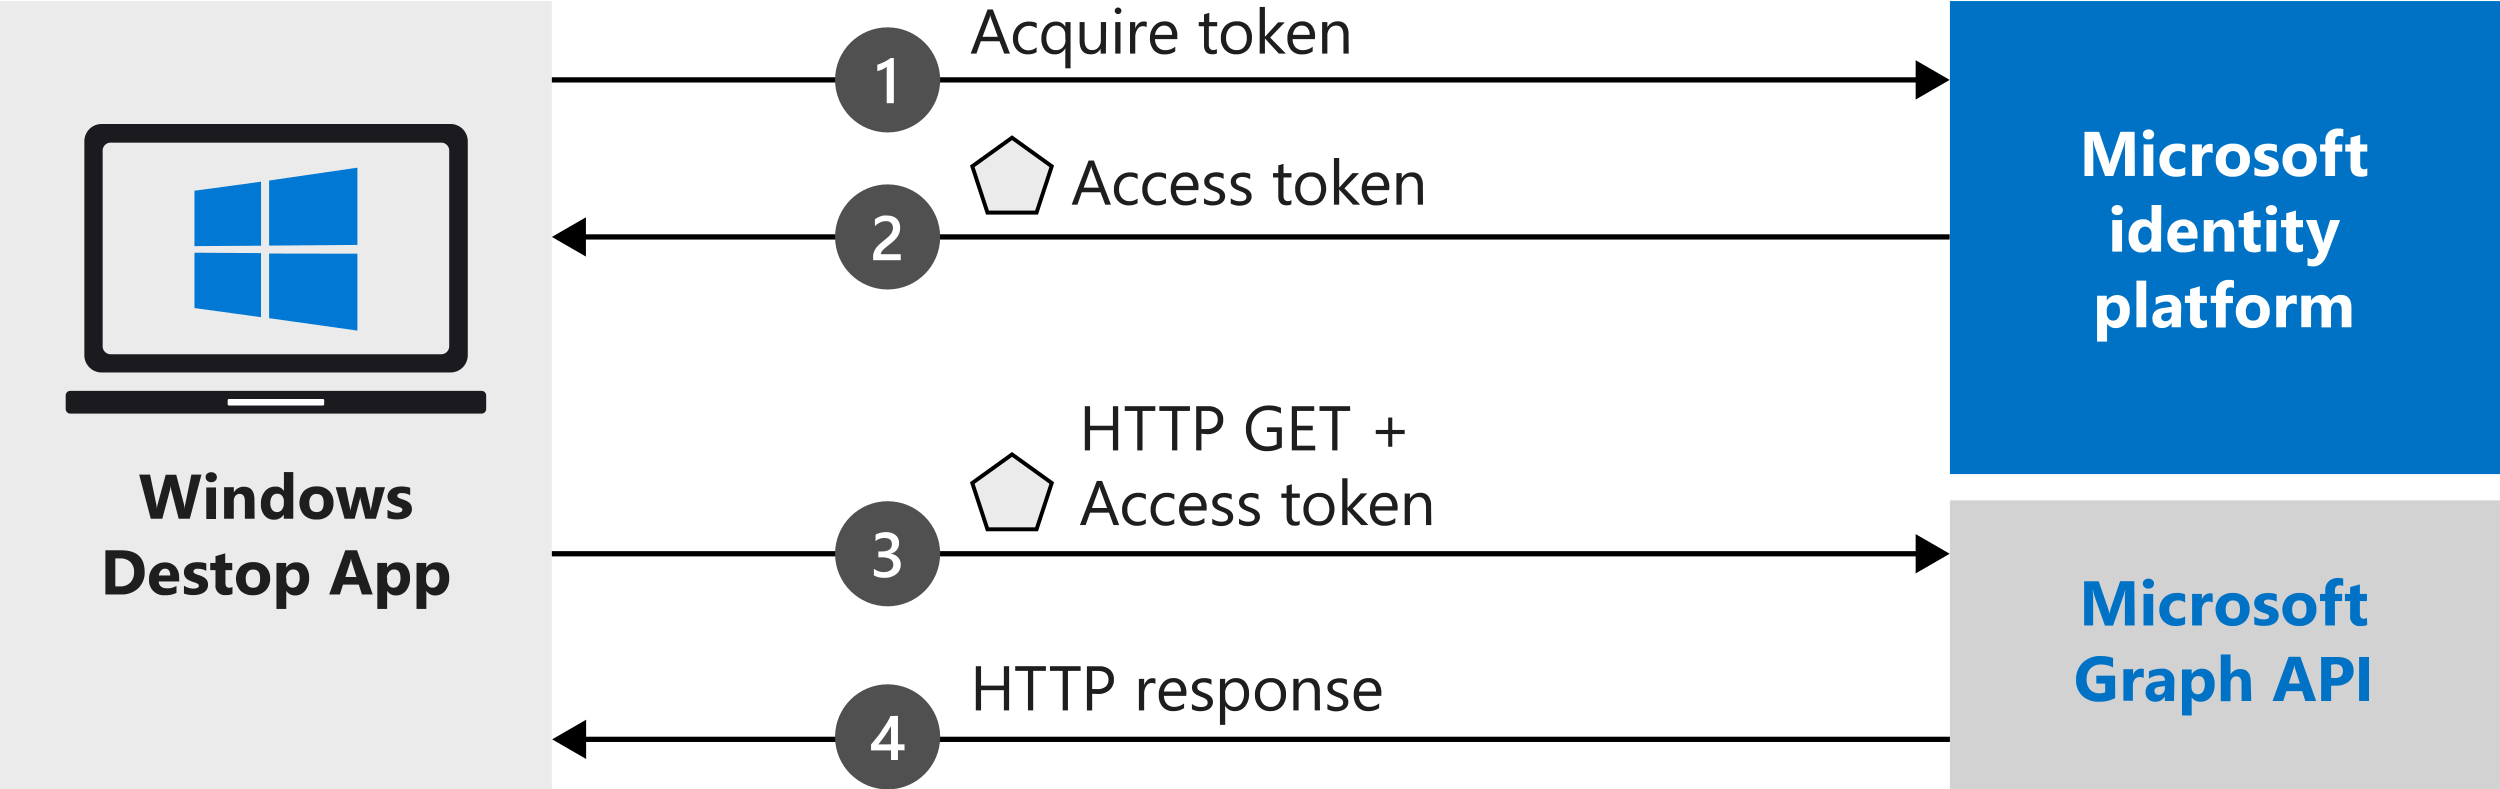 <svg xmlns="http://www.w3.org/2000/svg" xmlns:xlink="http://www.w3.org/1999/xlink" viewBox="0 0 475.66 150.2">
  <defs>
    <symbol id="New_Symbol_44" data-name="New Symbol 44" viewBox="0 0 21 20">
      <circle cx="10.5" cy="10" r="10" fill="#505050"/>
      <path d="M12.47,6v5.42h1.25v1.13H12.47v1.85H11.15V12.58H7.35V11.44q.51-.58,1.05-1.26c.37-.45.71-.91,1-1.38s.64-.94.93-1.41.52-.93.72-1.36Zm-1.32,5.42V7.92a21,21,0,0,1-1.26,2c-.42.57-.81,1.08-1.17,1.52Z" fill="#fff"/>
    </symbol>
    <symbol id="New_Symbol_43" data-name="New Symbol 43" viewBox="0 0 21 20">
      <circle cx="10.5" cy="10" r="10" fill="#505050"/>
      <path d="M7.89,14.12V12.84a2.92,2.92,0,0,0,1.85.65,2.18,2.18,0,0,0,1.34-.38,1.23,1.23,0,0,0,.5-1c0-.95-.73-1.43-2.18-1.43H8.74V9.56h.63c1.29,0,1.94-.45,1.94-1.35S10.8,7,9.79,7a2.46,2.46,0,0,0-1.58.6V6.37a4.05,4.05,0,0,1,2-.48A2.68,2.68,0,0,1,12,6.45a1.77,1.77,0,0,1,.67,1.44A2,2,0,0,1,11,10v0a2.18,2.18,0,0,1,1.43.63A1.91,1.91,0,0,1,13,12.05a2.22,2.22,0,0,1-.85,1.82,3.39,3.39,0,0,1-2.24.7A3.83,3.83,0,0,1,7.89,14.12Z" fill="#fff"/>
    </symbol>
    <symbol id="New_Symbol_42" data-name="New Symbol 42" viewBox="0 0 21 20">
      <circle cx="10.5" cy="10" r="10" fill="#505050"/>
      <path d="M13,14.43H7.74v-.65A2.56,2.56,0,0,1,7.85,13a3.93,3.93,0,0,1,.3-.66,4.67,4.67,0,0,1,.44-.58c.17-.18.35-.35.54-.52l.59-.5c.2-.15.39-.31.58-.47s.35-.3.5-.45a5,5,0,0,0,.38-.45,2.55,2.55,0,0,0,.24-.5,1.7,1.7,0,0,0,.09-.57,1.5,1.5,0,0,0-.1-.58,1.22,1.22,0,0,0-.29-.41,1.14,1.14,0,0,0-.44-.26A1.87,1.87,0,0,0,10.13,7a2.58,2.58,0,0,0-1.05.24,3.67,3.67,0,0,0-1,.72V6.65a3.24,3.24,0,0,1,.52-.33,3,3,0,0,1,.55-.24,2.68,2.68,0,0,1,.59-.15,4.59,4.59,0,0,1,.66,0,3.66,3.66,0,0,1,1,.14,2.25,2.25,0,0,1,.79.44,2,2,0,0,1,.51.73,2.57,2.57,0,0,1,.18,1,2.92,2.92,0,0,1-.13.92,2.65,2.65,0,0,1-.36.76,3.83,3.83,0,0,1-.56.67c-.21.21-.46.43-.73.65l-.67.53c-.23.18-.43.35-.61.51a3.22,3.22,0,0,0-.44.5.89.89,0,0,0-.16.5v0H13Z" fill="#fff"/>
    </symbol>
    <symbol id="New_Symbol_41" data-name="New Symbol 41" viewBox="0 0 21 20">
      <circle cx="10.5" cy="10" r="10" fill="#505050"/>
      <path d="M11.69,5.84v8.59H10.33V7.5A4.13,4.13,0,0,1,9.54,8a8.43,8.43,0,0,1-1,.33V7.12l.65-.24.63-.27.62-.34c.21-.13.42-.27.64-.43Z" fill="#fff"/>
    </symbol>
  </defs>
  <title>windesktop-intro</title>
  <g id="Shapes">
    <rect width="475.66" height="150.2" fill="#fff"/>
    <rect y="0.2" width="105" height="150" fill="#ebebeb"/>
    <rect x="371" y="0.2" width="104.66" height="90" fill="#0072c6"/>
    <rect x="371" y="95.2" width="104.66" height="55" fill="#d2d2d2"/>
    <g>
      <line x1="105" y1="15.2" x2="365.57" y2="15.2" fill="none" stroke="#000" stroke-miterlimit="10"/>
      <polygon points="364.48 18.94 370.95 15.2 364.48 11.46 364.48 18.94"/>
    </g>
    <g>
      <line x1="110.38" y1="45.08" x2="370.95" y2="45.08" fill="none" stroke="#000" stroke-miterlimit="10"/>
      <polygon points="111.48 48.82 105 45.08 111.48 41.34 111.48 48.82"/>
    </g>
    <g>
      <line x1="105" y1="105.36" x2="365.57" y2="105.36" fill="none" stroke="#000" stroke-miterlimit="10"/>
      <polygon points="364.48 109.1 370.95 105.36 364.48 101.62 364.48 109.1"/>
    </g>
    <g>
      <line x1="110.43" y1="140.67" x2="371" y2="140.67" fill="none" stroke="#000" stroke-miterlimit="10"/>
      <polygon points="111.52 144.41 105.05 140.67 111.52 136.93 111.52 144.41"/>
    </g>
    <use width="21" height="20" transform="translate(158.38 130.2)" xlink:href="#New_Symbol_44"/>
    <use width="21" height="20" transform="translate(158.38 95.36)" xlink:href="#New_Symbol_43"/>
    <use width="21" height="20" transform="translate(158.38 35.08)" xlink:href="#New_Symbol_42"/>
    <use width="21" height="20" transform="translate(158.38 5.2)" xlink:href="#New_Symbol_41"/>
    <g>
      <g>
        <path d="M19.53,28.67a1.52,1.52,0,0,1,1.53-1.53H83.94a1.52,1.52,0,0,1,1.53,1.53v37.2a1.52,1.52,0,0,1-1.53,1.53H21.06a1.52,1.52,0,0,1-1.53-1.53Zm-3.48-1.78V67.58a3.29,3.29,0,0,0,3.29,3.29H85.66A3.29,3.29,0,0,0,89,67.58V26.89a3.29,3.29,0,0,0-3.29-3.3H19.34A3.29,3.29,0,0,0,16.05,26.89Z" fill="#1a1a1f" fill-rule="evenodd"/>
        <path d="M13.37,74.37H91.63a.87.87,0,0,1,.87.88v2.57a.87.87,0,0,1-.87.87H13.37a.87.87,0,0,1-.87-.87V75.25A.87.87,0,0,1,13.37,74.37Z" fill="#1a1a1f" fill-rule="evenodd"/>
        <path d="M43.57,75.91H61.43a.25.25,0,0,1,.25.25v.74a.26.26,0,0,1-.25.26H43.57a.26.26,0,0,1-.25-.26v-.74A.25.25,0,0,1,43.57,75.91Z" fill="#fff" fill-rule="evenodd"/>
      </g>
      <path d="M37,36.29l12.67-1.72V46.75L37,46.83ZM49.66,48.16V60.35L37,58.61V48.08ZM51.2,34.35,68,31.9V46.6l-16.8.13ZM68,48.27V62.9L51.2,60.54l0-12.3Z" fill="#0078d4"/>
    </g>
    <polygon points="192.55 26.2 184.99 31.64 187.88 40.45 197.22 40.45 200.11 31.64 192.55 26.2" fill="#ebebeb" stroke="#000" stroke-miterlimit="10" stroke-width="0.75"/>
  </g>
  <g id="Text">
    <g>
      <path d="M38.33,90.3l-2.22,8.4H34l-1.39-5.39a4.33,4.33,0,0,1-.14-.94h0a7.15,7.15,0,0,1-.15.94L30.88,98.7H28.69l-2.21-8.4h2.07l1.18,5.6a6.08,6.08,0,0,1,.11,1h0a4.89,4.89,0,0,1,.17-1l1.52-5.57h2L35,95.94a7.58,7.58,0,0,1,.13.9h0a5,5,0,0,1,.12-.93l1.16-5.61Z" fill="#1e1e1e"/>
      <path d="M40.19,91.75a1.07,1.07,0,0,1-.77-.28.88.88,0,0,1-.3-.68.87.87,0,0,1,.3-.68,1.16,1.16,0,0,1,.77-.26,1.14,1.14,0,0,1,.77.26.87.87,0,0,1,.3.68.89.89,0,0,1-.3.69A1.1,1.1,0,0,1,40.19,91.75Zm.91,7H39.25v-6H41.1Z" fill="#1e1e1e"/>
      <path d="M48.44,98.7H46.59V95.37c0-.93-.33-1.4-1-1.4a1,1,0,0,0-.8.37,1.46,1.46,0,0,0-.31.94V98.7H42.64v-6h1.85v1h0a2.11,2.11,0,0,1,1.92-1.09c1.33,0,2,.82,2,2.47Z" fill="#1e1e1e"/>
      <path d="M55.8,98.7H54v-.82h0a2.09,2.09,0,0,1-1.86,1,2.28,2.28,0,0,1-1.81-.8,3.23,3.23,0,0,1-.69-2.21,3.6,3.6,0,0,1,.76-2.39,2.44,2.44,0,0,1,2-.89,1.69,1.69,0,0,1,1.62.83h0V89.82H55.8ZM54,95.78v-.45a1.45,1.45,0,0,0-.34-1,1.12,1.12,0,0,0-.89-.39,1.1,1.1,0,0,0-1,.49,2.23,2.23,0,0,0-.34,1.32A2,2,0,0,0,51.79,97a1.09,1.09,0,0,0,.92.43,1.11,1.11,0,0,0,.92-.45A1.87,1.87,0,0,0,54,95.78Z" fill="#1e1e1e"/>
      <path d="M60.21,98.85A3.23,3.23,0,0,1,57.85,98a3.47,3.47,0,0,1,0-4.61,3.38,3.38,0,0,1,2.41-.84,3.16,3.16,0,0,1,2.34.84,3,3,0,0,1,.85,2.22A3.18,3.18,0,0,1,62.61,98,3.27,3.27,0,0,1,60.21,98.85Zm0-4.88a1.26,1.26,0,0,0-1,.45,2,2,0,0,0-.36,1.28c0,1.15.47,1.73,1.4,1.73s1.33-.59,1.33-1.77S61.15,94,60.25,94Z" fill="#1e1e1e"/>
      <path d="M73.25,92.7l-1.73,6h-2l-.88-3.51a3.12,3.12,0,0,1-.1-.77h0a3.93,3.93,0,0,1-.12.74l-.94,3.54H65.56l-1.69-6h1.89l.82,3.92a4.8,4.8,0,0,1,.09.66h0a3.92,3.92,0,0,1,.1-.69l1-3.89h1.77l.92,3.92a4.53,4.53,0,0,1,.08.68h0a5.06,5.06,0,0,1,.09-.68l.78-3.92Z" fill="#1e1e1e"/>
      <path d="M73.73,98.54V97a3.82,3.82,0,0,0,.91.41,3.08,3.08,0,0,0,.86.14,1.84,1.84,0,0,0,.78-.14.42.42,0,0,0,.28-.41.37.37,0,0,0-.13-.29.88.88,0,0,0-.33-.2,2.52,2.52,0,0,0-.44-.16c-.16,0-.32-.1-.46-.16a4.68,4.68,0,0,1-.63-.29,1.54,1.54,0,0,1-.46-.36,1.44,1.44,0,0,1-.28-.48,1.74,1.74,0,0,1-.1-.63A1.61,1.61,0,0,1,74,93.6a1.88,1.88,0,0,1,.59-.6,2.9,2.9,0,0,1,.84-.34,4.46,4.46,0,0,1,1-.1,5.73,5.73,0,0,1,.81.06,5.45,5.45,0,0,1,.8.18v1.43a2.76,2.76,0,0,0-.75-.31,3.11,3.11,0,0,0-.79-.1,1.87,1.87,0,0,0-.34,0,1,1,0,0,0-.28.09.54.54,0,0,0-.2.16.4.4,0,0,0,0,.5.79.79,0,0,0,.27.2l.38.16.41.13a6.16,6.16,0,0,1,.67.28,2.21,2.21,0,0,1,.51.36,1.29,1.29,0,0,1,.33.48,1.66,1.66,0,0,1,.12.66,1.76,1.76,0,0,1-.23.91,1.81,1.81,0,0,1-.62.61,2.75,2.75,0,0,1-.88.35,5.17,5.17,0,0,1-1,.11A5.23,5.23,0,0,1,73.73,98.54Z" fill="#1e1e1e"/>
      <path d="M20.05,113.1v-8.4h3q4.47,0,4.47,4.1a4.12,4.12,0,0,1-1.22,3.13A4.5,4.5,0,0,1,23,113.1Zm1.89-6.86v5.33h.94a2.55,2.55,0,0,0,1.93-.74,2.78,2.78,0,0,0,.7-2,2.55,2.55,0,0,0-.69-1.89,2.67,2.67,0,0,0-1.95-.69Z" fill="#1e1e1e"/>
      <path d="M34.11,110.63H30.19c.06.87.61,1.31,1.65,1.31a3.24,3.24,0,0,0,1.74-.47v1.33a4.56,4.56,0,0,1-2.16.45,2.79,2.79,0,0,1-3.06-3,3.2,3.2,0,0,1,.87-2.37,2.87,2.87,0,0,1,2.13-.87,2.63,2.63,0,0,1,2,.78,3,3,0,0,1,.72,2.11Zm-1.72-1.14c0-.86-.35-1.29-1-1.29a1,1,0,0,0-.77.37,1.72,1.72,0,0,0-.4.92Z" fill="#1e1e1e"/>
      <path d="M35,112.94v-1.5a3.82,3.82,0,0,0,.91.41,3.08,3.08,0,0,0,.86.14,1.84,1.84,0,0,0,.78-.14.42.42,0,0,0,.28-.41.37.37,0,0,0-.13-.29.88.88,0,0,0-.33-.2,2.52,2.52,0,0,0-.44-.16c-.16-.05-.32-.1-.46-.16a4.68,4.68,0,0,1-.63-.29,1.54,1.54,0,0,1-.46-.36,1.44,1.44,0,0,1-.28-.48,1.7,1.7,0,0,1-.1-.63,1.61,1.61,0,0,1,.22-.87,1.88,1.88,0,0,1,.59-.6,3,3,0,0,1,.83-.34,4.62,4.62,0,0,1,1-.1,5.73,5.73,0,0,1,.81.06,5.45,5.45,0,0,1,.8.18v1.43a2.76,2.76,0,0,0-.75-.31,3.11,3.11,0,0,0-.79-.1,1.87,1.87,0,0,0-.34,0,1,1,0,0,0-.28.09.54.54,0,0,0-.2.16.4.4,0,0,0,0,.5.79.79,0,0,0,.27.2l.38.16.41.13a6.16,6.16,0,0,1,.67.28,2.55,2.55,0,0,1,.51.36,1.29,1.29,0,0,1,.33.48,1.66,1.66,0,0,1,.12.66,1.76,1.76,0,0,1-.23.91,1.81,1.81,0,0,1-.62.61,2.75,2.75,0,0,1-.88.35,5.17,5.17,0,0,1-1,.11A5.23,5.23,0,0,1,35,112.94Z" fill="#1e1e1e"/>
      <path d="M44.23,113a2.62,2.62,0,0,1-1.23.22,1.76,1.76,0,0,1-2-2v-2.75h-1V107.1h1v-1.29l1.85-.53v1.82h1.34v1.37H42.89v2.42c0,.63.24.94.74.94a1.24,1.24,0,0,0,.6-.17Z" fill="#1e1e1e"/>
      <path d="M48.13,113.25a3.23,3.23,0,0,1-2.36-.84,3.47,3.47,0,0,1,0-4.61,3.38,3.38,0,0,1,2.41-.84,3.16,3.16,0,0,1,2.34.84A3,3,0,0,1,51.4,110a3.18,3.18,0,0,1-.87,2.36A3.27,3.27,0,0,1,48.13,113.25Zm0-4.88a1.2,1.2,0,0,0-1,.46,1.92,1.92,0,0,0-.37,1.27c0,1.15.47,1.73,1.4,1.73s1.33-.59,1.33-1.77S49.07,108.37,48.17,108.37Z" fill="#1e1e1e"/>
      <path d="M54.47,112.41h0v3.45H52.6V107.1h1.85v.9h0a2.19,2.19,0,0,1,1.93-1,2.14,2.14,0,0,1,1.8.8,3.4,3.4,0,0,1,.64,2.17,3.66,3.66,0,0,1-.75,2.41,2.4,2.4,0,0,1-2,.91A1.87,1.87,0,0,1,54.47,112.41Zm0-2.47v.48a1.53,1.53,0,0,0,.33,1,1.05,1.05,0,0,0,.86.39,1.12,1.12,0,0,0,1-.49,2.36,2.36,0,0,0,.35-1.38q0-1.59-1.23-1.59a1.18,1.18,0,0,0-.93.43A1.73,1.73,0,0,0,54.42,109.94Z" fill="#1e1e1e"/>
      <path d="M70.92,113.1H68.86l-.6-1.87h-3l-.59,1.87H62.63l3.06-8.4h2.24Zm-3.1-3.32-.9-2.82a4.51,4.51,0,0,1-.14-.76h0a3,3,0,0,1-.14.73l-.92,2.85Z" fill="#1e1e1e"/>
      <path d="M73.66,112.41h0v3.45H71.79V107.1h1.85v.9h0a2.19,2.19,0,0,1,1.93-1,2.14,2.14,0,0,1,1.8.8,3.4,3.4,0,0,1,.64,2.17,3.66,3.66,0,0,1-.75,2.41,2.4,2.4,0,0,1-2,.91A1.87,1.87,0,0,1,73.66,112.41Zm0-2.47v.48a1.53,1.53,0,0,0,.33,1,1.05,1.05,0,0,0,.86.39,1.12,1.12,0,0,0,1-.49,2.36,2.36,0,0,0,.35-1.38q0-1.59-1.23-1.59a1.18,1.18,0,0,0-.93.43A1.73,1.73,0,0,0,73.61,109.94Z" fill="#1e1e1e"/>
      <path d="M81.12,112.41h0v3.45H79.25V107.1H81.1v.9h0a2.19,2.19,0,0,1,1.93-1,2.14,2.14,0,0,1,1.8.8,3.34,3.34,0,0,1,.64,2.17,3.71,3.71,0,0,1-.74,2.41,2.41,2.41,0,0,1-2,.91A1.88,1.88,0,0,1,81.12,112.41Zm-.05-2.47v.48a1.53,1.53,0,0,0,.33,1,1.08,1.08,0,0,0,.86.39,1.12,1.12,0,0,0,1-.49,2.29,2.29,0,0,0,.35-1.38q0-1.59-1.23-1.59a1.18,1.18,0,0,0-.93.43A1.73,1.73,0,0,0,81.07,109.94Z" fill="#1e1e1e"/>
    </g>
    <g>
      <path d="M192.16,10.2h-1.09l-.89-2.35h-3.57l-.83,2.35h-1.1l3.22-8.4h1ZM189.85,7l-1.31-3.58a2.59,2.59,0,0,1-.13-.56h0a3.36,3.36,0,0,1-.13.56L186.94,7Z" fill="#1e1e1e"/>
      <path d="M197.23,9.93a3.23,3.23,0,0,1-1.65.41,2.75,2.75,0,0,1-2.07-.83,3.06,3.06,0,0,1-.78-2.17A3.3,3.3,0,0,1,193.58,5a3,3,0,0,1,2.26-.9,3.27,3.27,0,0,1,1.4.29v1a2.47,2.47,0,0,0-1.43-.47,1.92,1.92,0,0,0-1.51.66,2.5,2.5,0,0,0-.59,1.73,2.36,2.36,0,0,0,.55,1.66,1.91,1.91,0,0,0,1.49.61A2.43,2.43,0,0,0,197.23,9Z" fill="#1e1e1e"/>
      <path d="M203.69,13h-1V9.17h0a2.15,2.15,0,0,1-2.05,1.17,2.29,2.29,0,0,1-1.82-.8,3.33,3.33,0,0,1-.68-2.2A3.62,3.62,0,0,1,198.91,5a2.51,2.51,0,0,1,2-.89,1.89,1.89,0,0,1,1.78,1h0V4.2h1Zm-1-5.46V6.63a1.74,1.74,0,0,0-.48-1.25,1.76,1.76,0,0,0-2.6.13,2.85,2.85,0,0,0-.51,1.81,2.49,2.49,0,0,0,.49,1.62,1.53,1.53,0,0,0,1.25.59A1.7,1.7,0,0,0,202.23,9,2.17,2.17,0,0,0,202.73,7.5Z" fill="#1e1e1e"/>
      <path d="M210.41,10.2h-1V9.25h0a2,2,0,0,1-1.86,1.09c-1.43,0-2.14-.85-2.14-2.55V4.2h.95V7.63c0,1.27.49,1.9,1.46,1.9A1.47,1.47,0,0,0,209,9a2,2,0,0,0,.45-1.35V4.2h1Z" fill="#1e1e1e"/>
      <path d="M212.72,2.68a.58.58,0,0,1-.43-.18.56.56,0,0,1-.19-.44.58.58,0,0,1,.19-.45.58.58,0,0,1,.43-.18.61.61,0,0,1,.45.18.58.58,0,0,1,.19.45.58.58,0,0,1-.19.44A.61.61,0,0,1,212.72,2.68Zm.47,7.52h-1v-6h1Z" fill="#1e1e1e"/>
      <path d="M218.15,5.17a1.18,1.18,0,0,0-.73-.19,1.23,1.23,0,0,0-1,.58A2.72,2.72,0,0,0,216,7.14V10.2h-1v-6h1V5.44h0a2.17,2.17,0,0,1,.63-1,1.42,1.42,0,0,1,1-.35,1.44,1.44,0,0,1,.57.08Z" fill="#1e1e1e"/>
      <path d="M224,7.44h-4.24A2.28,2.28,0,0,0,220.33,9a1.87,1.87,0,0,0,1.42.54,3,3,0,0,0,1.86-.66v.9a3.5,3.5,0,0,1-2.09.57,2.53,2.53,0,0,1-2-.82,3.35,3.35,0,0,1-.72-2.3,3.28,3.28,0,0,1,.79-2.28,2.54,2.54,0,0,1,2-.88,2.24,2.24,0,0,1,1.82.76A3.2,3.2,0,0,1,224,6.94Zm-1-.81a1.91,1.91,0,0,0-.4-1.3,1.36,1.36,0,0,0-1.1-.46,1.54,1.54,0,0,0-1.15.49,2.19,2.19,0,0,0-.59,1.27Z" fill="#1e1e1e"/>
      <path d="M231.55,10.14a1.76,1.76,0,0,1-.89.19c-1.06,0-1.58-.59-1.58-1.76V5h-1V4.2h1V2.74l1-.31V4.2h1.51V5H230V8.4a1.37,1.37,0,0,0,.21.86.78.78,0,0,0,.67.26,1,1,0,0,0,.63-.2Z" fill="#1e1e1e"/>
      <path d="M235.21,10.34a2.77,2.77,0,0,1-2.12-.84,3.11,3.11,0,0,1-.8-2.23,3.25,3.25,0,0,1,.83-2.36,3,3,0,0,1,2.23-.85,2.71,2.71,0,0,1,2.1.83,3.27,3.27,0,0,1,.75,2.29,3.25,3.25,0,0,1-.81,2.3A2.87,2.87,0,0,1,235.21,10.34Zm.07-5.47a1.81,1.81,0,0,0-1.46.63,2.59,2.59,0,0,0-.54,1.74,2.46,2.46,0,0,0,.54,1.68,1.86,1.86,0,0,0,1.46.61,1.75,1.75,0,0,0,1.43-.6,2.58,2.58,0,0,0,.5-1.72,2.61,2.61,0,0,0-.5-1.73A1.73,1.73,0,0,0,235.28,4.87Z" fill="#1e1e1e"/>
      <path d="M244.66,10.2h-1.35l-2.64-2.88h0V10.2h-1V1.32h1V7h0l2.51-2.75h1.26l-2.78,2.9Z" fill="#1e1e1e"/>
      <path d="M250.18,7.44h-4.24A2.28,2.28,0,0,0,246.48,9a1.88,1.88,0,0,0,1.42.54,2.94,2.94,0,0,0,1.86-.66v.9a3.47,3.47,0,0,1-2.09.57,2.53,2.53,0,0,1-2-.82,3.35,3.35,0,0,1-.72-2.3,3.28,3.28,0,0,1,.79-2.28,2.54,2.54,0,0,1,2-.88,2.24,2.24,0,0,1,1.82.76,3.2,3.2,0,0,1,.65,2.12Zm-1-.81a1.91,1.91,0,0,0-.4-1.3,1.36,1.36,0,0,0-1.1-.46,1.54,1.54,0,0,0-1.15.49A2.19,2.19,0,0,0,246,6.63Z" fill="#1e1e1e"/>
      <path d="M256.61,10.2h-1V6.78c0-1.27-.46-1.91-1.39-1.91a1.54,1.54,0,0,0-1.2.54,2,2,0,0,0-.47,1.37V10.2h-1v-6h1v1h0a2.16,2.16,0,0,1,2-1.14,1.83,1.83,0,0,1,1.51.64,2.79,2.79,0,0,1,.52,1.83Z" fill="#1e1e1e"/>
    </g>
    <g>
      <path d="M211.37,38.94h-1.09l-.89-2.36h-3.57L205,38.94h-1.1l3.22-8.4h1Zm-2.31-3.24-1.31-3.58a2.75,2.75,0,0,1-.13-.56h0a3.62,3.62,0,0,1-.13.56l-1.31,3.58Z" fill="#1e1e1e"/>
      <path d="M216.44,38.66a3.14,3.14,0,0,1-1.65.42,2.75,2.75,0,0,1-2.07-.83,3.06,3.06,0,0,1-.78-2.17,3.3,3.3,0,0,1,.85-2.38,3,3,0,0,1,2.26-.9,3.27,3.27,0,0,1,1.4.29v1a2.4,2.4,0,0,0-1.43-.47,1.92,1.92,0,0,0-1.51.66,2.5,2.5,0,0,0-.59,1.73,2.36,2.36,0,0,0,.55,1.66,1.91,1.91,0,0,0,1.49.61,2.43,2.43,0,0,0,1.48-.52Z" fill="#1e1e1e"/>
      <path d="M221.84,38.66a3.1,3.1,0,0,1-1.64.42,2.72,2.72,0,0,1-2.07-.83,3,3,0,0,1-.79-2.17,3.3,3.3,0,0,1,.85-2.38,3,3,0,0,1,2.27-.9,3.2,3.2,0,0,1,1.39.29v1a2.38,2.38,0,0,0-1.43-.47,2,2,0,0,0-1.51.66,2.5,2.5,0,0,0-.58,1.73,2.36,2.36,0,0,0,.55,1.66,1.89,1.89,0,0,0,1.48.61,2.39,2.39,0,0,0,1.48-.52Z" fill="#1e1e1e"/>
      <path d="M228,36.18h-4.24a2.3,2.3,0,0,0,.54,1.55,1.87,1.87,0,0,0,1.42.54,2.93,2.93,0,0,0,1.86-.67v.91a3.5,3.5,0,0,1-2.09.57,2.52,2.52,0,0,1-2-.82,3.36,3.36,0,0,1-.73-2.3,3.29,3.29,0,0,1,.8-2.28,2.53,2.53,0,0,1,2-.88,2.25,2.25,0,0,1,1.82.76,3.18,3.18,0,0,1,.65,2.12Zm-1-.81a2,2,0,0,0-.4-1.3,1.36,1.36,0,0,0-1.1-.46,1.55,1.55,0,0,0-1.15.48,2.25,2.25,0,0,0-.59,1.28Z" fill="#1e1e1e"/>
      <path d="M229.07,38.72v-1a2.82,2.82,0,0,0,1.73.58q1.26,0,1.26-.84A.76.76,0,0,0,232,37a1.22,1.22,0,0,0-.3-.3,2.44,2.44,0,0,0-.43-.23l-.54-.21c-.26-.11-.5-.21-.7-.32a2.22,2.22,0,0,1-.5-.36,1.38,1.38,0,0,1-.31-.46,1.9,1.9,0,0,1-.1-.61,1.39,1.39,0,0,1,.2-.74,1.67,1.67,0,0,1,.51-.55,2.26,2.26,0,0,1,.74-.33,3.56,3.56,0,0,1,2.24.16v1a2.7,2.7,0,0,0-1.52-.43,1.88,1.88,0,0,0-.49.06,1.4,1.4,0,0,0-.37.17.88.88,0,0,0-.24.27.66.66,0,0,0-.08.34.75.75,0,0,0,.08.39,1,1,0,0,0,.25.29,2.11,2.11,0,0,0,.4.22l.53.21c.27.11.51.21.72.32a2.82,2.82,0,0,1,.54.36,1.57,1.57,0,0,1,.34.47,1.46,1.46,0,0,1,.12.62,1.51,1.51,0,0,1-.2.78,1.58,1.58,0,0,1-.52.54,2.26,2.26,0,0,1-.76.32,3.68,3.68,0,0,1-.89.11A3.39,3.39,0,0,1,229.07,38.72Z" fill="#1e1e1e"/>
      <path d="M234.16,38.72v-1a2.84,2.84,0,0,0,1.73.58c.84,0,1.27-.28,1.27-.84a.76.76,0,0,0-.11-.41,1.07,1.07,0,0,0-.3-.3,2.44,2.44,0,0,0-.43-.23l-.53-.21c-.27-.11-.5-.21-.71-.32a2.47,2.47,0,0,1-.5-.36,1.35,1.35,0,0,1-.3-.46,1.66,1.66,0,0,1-.11-.61,1.39,1.39,0,0,1,.2-.74,1.78,1.78,0,0,1,.51-.55,2.26,2.26,0,0,1,.74-.33,3.41,3.41,0,0,1,.85-.11,3.46,3.46,0,0,1,1.4.27v1a2.74,2.74,0,0,0-1.53-.43,1.75,1.75,0,0,0-.48.06,1.33,1.33,0,0,0-.38.17.88.88,0,0,0-.24.27.77.77,0,0,0-.08.34.87.87,0,0,0,.08.39,1,1,0,0,0,.25.29,2.11,2.11,0,0,0,.4.22l.53.21c.27.11.51.21.72.32a2.82,2.82,0,0,1,.54.36,1.41,1.41,0,0,1,.34.47,1.46,1.46,0,0,1,.12.62,1.42,1.42,0,0,1-.2.78,1.58,1.58,0,0,1-.52.54,2.26,2.26,0,0,1-.76.32,3.68,3.68,0,0,1-.89.11A3.41,3.41,0,0,1,234.16,38.72Z" fill="#1e1e1e"/>
      <path d="M245.69,38.88a1.82,1.82,0,0,1-.9.19c-1,0-1.58-.59-1.58-1.76V33.76h-1v-.82h1V31.47l1-.31v1.78h1.51v.82h-1.51v3.38a1.38,1.38,0,0,0,.2.86.83.83,0,0,0,.68.26,1.05,1.05,0,0,0,.63-.2Z" fill="#1e1e1e"/>
      <path d="M249.35,39.08a2.79,2.79,0,0,1-2.13-.84,3.1,3.1,0,0,1-.79-2.23,3.23,3.23,0,0,1,.82-2.36,3,3,0,0,1,2.24-.85,2.66,2.66,0,0,1,2.09.83,3.77,3.77,0,0,1-.06,4.59A2.85,2.85,0,0,1,249.35,39.08Zm.07-5.47a1.84,1.84,0,0,0-1.47.63,2.58,2.58,0,0,0-.54,1.73,2.42,2.42,0,0,0,.55,1.69,1.85,1.85,0,0,0,1.46.61,1.77,1.77,0,0,0,1.43-.6,3.23,3.23,0,0,0,0-3.45A1.74,1.74,0,0,0,249.42,33.61Z" fill="#1e1e1e"/>
      <path d="M258.8,38.94h-1.35l-2.65-2.88h0v2.88h-1V30.06h1v5.63h0l2.52-2.75h1.26l-2.78,2.89Z" fill="#1e1e1e"/>
      <path d="M264.31,36.18h-4.23a2.21,2.21,0,0,0,.54,1.55,1.85,1.85,0,0,0,1.41.54,2.94,2.94,0,0,0,1.87-.67v.91a3.52,3.52,0,0,1-2.09.57,2.52,2.52,0,0,1-2-.82,3.81,3.81,0,0,1,.07-4.58,2.51,2.51,0,0,1,2-.88,2.25,2.25,0,0,1,1.82.76,3.18,3.18,0,0,1,.64,2.12Zm-1-.81a2,2,0,0,0-.4-1.3,1.37,1.37,0,0,0-1.1-.46,1.59,1.59,0,0,0-1.16.48,2.24,2.24,0,0,0-.58,1.28Z" fill="#1e1e1e"/>
      <path d="M270.75,38.94h-1V35.52c0-1.28-.47-1.91-1.4-1.91a1.5,1.5,0,0,0-1.19.54,2,2,0,0,0-.47,1.37v3.42h-1v-6h1v1h0a2.16,2.16,0,0,1,2-1.14,1.85,1.85,0,0,1,1.51.63,2.9,2.9,0,0,1,.52,1.84Z" fill="#1e1e1e"/>
    </g>
    <g>
      <path d="M406.18,33.47h-1.87v-5c0-.55,0-1.15.07-1.8h-.05a9,9,0,0,1-.26,1.11l-2,5.71h-1.55l-2-5.65a9.57,9.57,0,0,1-.26-1.17h-.06c0,.83.08,1.55.08,2.18v4.64H396.6v-8.4h2.78l1.71,5a6.58,6.58,0,0,1,.3,1.2h0a10.27,10.27,0,0,1,.33-1.21l1.72-5h2.7Z" fill="#fff"/>
      <path d="M408.79,26.53a1.1,1.1,0,0,1-.77-.28.92.92,0,0,1-.3-.69.88.88,0,0,1,.3-.68,1.14,1.14,0,0,1,.77-.26,1.16,1.16,0,0,1,.77.26.91.91,0,0,1,.29.68.92.92,0,0,1-.29.7A1.11,1.11,0,0,1,408.79,26.53Zm.91,6.94h-1.85v-6h1.85Z" fill="#fff"/>
      <path d="M415.78,33.26a3.69,3.69,0,0,1-1.81.36,3.06,3.06,0,0,1-2.24-.84,2.9,2.9,0,0,1-.86-2.16,3.19,3.19,0,0,1,.92-2.41,3.38,3.38,0,0,1,2.45-.88,3.14,3.14,0,0,1,1.54.28v1.57a2.12,2.12,0,0,0-1.3-.43,1.7,1.7,0,0,0-1.26.46,1.75,1.75,0,0,0-.47,1.29,1.69,1.69,0,0,0,.45,1.25,1.65,1.65,0,0,0,1.22.45,2.43,2.43,0,0,0,1.36-.43Z" fill="#fff"/>
      <path d="M421,29.14a1.61,1.61,0,0,0-.78-.18,1.12,1.12,0,0,0-.94.45,1.88,1.88,0,0,0-.34,1.2v2.86h-1.85v-6h1.85v1.12h0a1.61,1.61,0,0,1,1.58-1.22,1.14,1.14,0,0,1,.46.07Z" fill="#fff"/>
      <path d="M424.8,33.62a3.2,3.2,0,0,1-2.35-.84,3,3,0,0,1-.86-2.28,3,3,0,0,1,.89-2.33,3.37,3.37,0,0,1,2.41-.84,3.19,3.19,0,0,1,2.34.84,3,3,0,0,1,.85,2.22,3.13,3.13,0,0,1-.88,2.36A3.24,3.24,0,0,1,424.8,33.62Zm.05-4.87a1.23,1.23,0,0,0-1,.45,2,2,0,0,0-.36,1.27c0,1.16.46,1.73,1.39,1.73s1.33-.59,1.33-1.77S425.75,28.75,424.85,28.75Z" fill="#fff"/>
      <path d="M428.94,33.32v-1.5a3.87,3.87,0,0,0,.91.41,3,3,0,0,0,.86.13,1.84,1.84,0,0,0,.77-.13.44.44,0,0,0,.29-.41.42.42,0,0,0-.13-.3,1.7,1.7,0,0,0-.33-.2,4.72,4.72,0,0,0-.45-.16L430.4,31a3.71,3.71,0,0,1-.63-.29,1.84,1.84,0,0,1-.46-.36,1.58,1.58,0,0,1-.28-.47,2.06,2.06,0,0,1-.09-.64,1.61,1.61,0,0,1,.22-.87,1.72,1.72,0,0,1,.58-.59,2.51,2.51,0,0,1,.84-.34,3.93,3.93,0,0,1,1-.11,5.52,5.52,0,0,1,.81.06,5.88,5.88,0,0,1,.81.18V29a3,3,0,0,0-.76-.31,3,3,0,0,0-.78-.1,2,2,0,0,0-.35,0,1.15,1.15,0,0,0-.28.09.51.51,0,0,0-.19.16.36.36,0,0,0-.07.22.4.4,0,0,0,.1.28.89.89,0,0,0,.28.21l.37.15.42.14a4.08,4.08,0,0,1,.67.28,2.18,2.18,0,0,1,.51.35,1.58,1.58,0,0,1,.33.48,1.9,1.9,0,0,1,.11.66,1.73,1.73,0,0,1-.23.91,1.84,1.84,0,0,1-.62.62,2.65,2.65,0,0,1-.88.34,5,5,0,0,1-1,.11A5.4,5.4,0,0,1,428.94,33.32Z" fill="#fff"/>
      <path d="M437.51,33.62a3.23,3.23,0,0,1-2.36-.84,3.05,3.05,0,0,1-.86-2.28,3.07,3.07,0,0,1,.89-2.33,3.38,3.38,0,0,1,2.41-.84,3.16,3.16,0,0,1,2.34.84,3,3,0,0,1,.85,2.22,3.16,3.16,0,0,1-.87,2.36A3.27,3.27,0,0,1,437.51,33.62Zm0-4.87a1.22,1.22,0,0,0-1,.45,1.92,1.92,0,0,0-.37,1.27c0,1.16.47,1.73,1.4,1.73s1.33-.59,1.33-1.77S438.45,28.75,437.55,28.75Z" fill="#fff"/>
      <path d="M445.85,26a2,2,0,0,0-.68-.14c-.6,0-.89.32-.89,1v.63h1.37v1.37h-1.37v4.63h-1.85V28.84h-1V27.47h1v-.74a2.15,2.15,0,0,1,.67-1.65,2.52,2.52,0,0,1,1.81-.63,3.11,3.11,0,0,1,.94.12Z" fill="#fff"/>
      <path d="M450.41,33.4a2.64,2.64,0,0,1-1.24.22c-1.3,0-1.95-.68-1.95-2V28.84h-1V27.47h1V26.18l1.84-.53v1.82h1.35v1.37h-1.35v2.43q0,.93.75.93a1.19,1.19,0,0,0,.6-.17Z" fill="#fff"/>
      <path d="M402.83,40.92a1.11,1.11,0,0,1-.77-.27.92.92,0,0,1-.3-.69.88.88,0,0,1,.3-.68,1.16,1.16,0,0,1,.77-.26,1.14,1.14,0,0,1,.77.26.88.88,0,0,1,.3.68.89.89,0,0,1-.3.7A1.14,1.14,0,0,1,402.83,40.92Zm.92,6.95h-1.86v-6h1.86Z" fill="#fff"/>
      <path d="M411.17,47.87h-1.85v-.82h0a2.07,2.07,0,0,1-1.86,1,2.27,2.27,0,0,1-1.81-.79A3.28,3.28,0,0,1,405,45a3.62,3.62,0,0,1,.75-2.39,2.5,2.5,0,0,1,2-.89,1.67,1.67,0,0,1,1.62.83h0V39h1.85ZM409.36,45V44.5a1.4,1.4,0,0,0-.34-1,1.21,1.21,0,0,0-1.85.1,2.24,2.24,0,0,0-.34,1.33,1.94,1.94,0,0,0,.33,1.21,1.18,1.18,0,0,0,1.84,0A1.86,1.86,0,0,0,409.36,45Z" fill="#fff"/>
      <path d="M418.12,45.4h-3.91c.06.87.61,1.31,1.65,1.31a3.24,3.24,0,0,0,1.74-.47v1.34a4.7,4.7,0,0,1-2.17.44A2.79,2.79,0,0,1,412.38,45a3.24,3.24,0,0,1,.86-2.37,2.9,2.9,0,0,1,2.14-.87,2.63,2.63,0,0,1,2,.78,3,3,0,0,1,.71,2.11Zm-1.71-1.14c0-.85-.35-1.28-1.05-1.28a1,1,0,0,0-.77.36,1.78,1.78,0,0,0-.39.92Z" fill="#fff"/>
      <path d="M425.1,47.87h-1.85V44.54c0-.93-.33-1.39-1-1.39a1,1,0,0,0-.8.36,1.46,1.46,0,0,0-.31.94v3.42H419.3v-6h1.85v1h0a2.11,2.11,0,0,1,1.93-1.09c1.32,0,2,.82,2,2.47Z" fill="#fff"/>
      <path d="M430.12,47.8a2.64,2.64,0,0,1-1.24.22c-1.3,0-1.95-.68-1.95-2V43.24h-1V41.87h1V40.58l1.84-.53v1.82h1.35v1.37h-1.35v2.43q0,.93.75.93a1.19,1.19,0,0,0,.6-.17Z" fill="#fff"/>
      <path d="M432.17,40.92a1.11,1.11,0,0,1-.77-.27.92.92,0,0,1-.3-.69.88.88,0,0,1,.3-.68,1.27,1.27,0,0,1,1.54,0,.87.87,0,0,1,.29.68.89.89,0,0,1-.29.7A1.16,1.16,0,0,1,432.17,40.92Zm.91,6.95h-1.85v-6h1.85Z" fill="#fff"/>
      <path d="M438.18,47.8a2.64,2.64,0,0,1-1.24.22c-1.3,0-1.95-.68-1.95-2V43.24h-1V41.87h1V40.58l1.84-.53v1.82h1.35v1.37h-1.35v2.43q0,.93.75.93a1.19,1.19,0,0,0,.6-.17Z" fill="#fff"/>
      <path d="M445.24,41.87l-2.44,6.48c-.59,1.56-1.47,2.34-2.65,2.34a3.46,3.46,0,0,1-1.11-.15V49.06a1.54,1.54,0,0,0,.81.22,1,1,0,0,0,1-.67l.32-.75-2.44-6h2l1.12,3.65a5,5,0,0,1,.17.81h0a6.79,6.79,0,0,1,.19-.79l1.13-3.67Z" fill="#fff"/>
      <path d="M400.9,61.58h0V65H399V56.27h1.85v.91h0a2.36,2.36,0,0,1,3.73-.25,3.42,3.42,0,0,1,.63,2.17,3.71,3.71,0,0,1-.74,2.41,2.4,2.4,0,0,1-2,.91A1.86,1.86,0,0,1,400.9,61.58Zm-.06-2.46v.48a1.52,1.52,0,0,0,.33,1A1.08,1.08,0,0,0,402,61a1.12,1.12,0,0,0,1-.49,2.27,2.27,0,0,0,.35-1.38c0-1.06-.41-1.58-1.23-1.58a1.15,1.15,0,0,0-.93.43A1.69,1.69,0,0,0,400.84,59.12Z" fill="#fff"/>
      <path d="M408.35,62.27h-1.86V53.39h1.86Z" fill="#fff"/>
      <path d="M414.93,62.27h-1.75v-.86h0a2,2,0,0,1-1.78,1,1.88,1.88,0,0,1-1.38-.49,1.8,1.8,0,0,1-.5-1.33q0-1.74,2.07-2l1.63-.22c0-.65-.36-1-1.07-1a3.64,3.64,0,0,0-2,.64v-1.4a4.67,4.67,0,0,1,1.06-.35,5.7,5.7,0,0,1,1.22-.15,2.27,2.27,0,0,1,2.57,2.56Zm-1.74-2.43v-.41l-1.09.14c-.6.08-.9.35-.9.82a.67.67,0,0,0,.22.52.84.84,0,0,0,.59.2,1.1,1.1,0,0,0,.85-.36A1.31,1.31,0,0,0,413.19,59.84Z" fill="#fff"/>
      <path d="M419.93,62.2a2.62,2.62,0,0,1-1.23.22,1.76,1.76,0,0,1-2-2V57.64h-1V56.27h1V55l1.85-.53v1.82h1.34v1.37h-1.34v2.43c0,.62.24.93.74.93a1.14,1.14,0,0,0,.6-.17Z" fill="#fff"/>
      <path d="M425.05,54.81a1.88,1.88,0,0,0-.68-.14c-.59,0-.89.32-.89,1v.63h1.37v1.37h-1.37v4.63h-1.85V57.64h-1V56.27h1v-.74a2.18,2.18,0,0,1,.67-1.65,2.55,2.55,0,0,1,1.82-.63,3.09,3.09,0,0,1,.93.12Z" fill="#fff"/>
      <path d="M428.62,62.42a3.23,3.23,0,0,1-2.36-.84,3.47,3.47,0,0,1,0-4.61,3.38,3.38,0,0,1,2.41-.84A3.16,3.16,0,0,1,431,57a3,3,0,0,1,.85,2.22,3.16,3.16,0,0,1-.87,2.36A3.27,3.27,0,0,1,428.62,62.42Zm.05-4.87a1.23,1.23,0,0,0-1,.45,1.92,1.92,0,0,0-.37,1.27c0,1.16.47,1.73,1.4,1.73s1.33-.59,1.33-1.77S429.56,57.55,428.67,57.55Z" fill="#fff"/>
      <path d="M437,57.94a1.61,1.61,0,0,0-.78-.18,1.1,1.1,0,0,0-.94.45,1.88,1.88,0,0,0-.34,1.2v2.86h-1.85v-6h1.85v1.12h0a1.6,1.6,0,0,1,1.58-1.22,1.14,1.14,0,0,1,.46.07Z" fill="#fff"/>
      <path d="M447.39,62.27h-1.85V58.85c0-.87-.32-1.3-1-1.3a.88.88,0,0,0-.74.39,1.63,1.63,0,0,0-.29,1v3.35H441.7V58.82c0-.85-.31-1.27-.94-1.27a.9.9,0,0,0-.76.37,1.65,1.65,0,0,0-.29,1v3.33h-1.85v-6h1.85v.94h0a2.22,2.22,0,0,1,.8-.78,2.26,2.26,0,0,1,1.14-.3,1.74,1.74,0,0,1,1.74,1.12,2.2,2.2,0,0,1,2-1.12c1.31,0,2,.8,2,2.41Z" fill="#fff"/>
    </g>
    <g>
      <path d="M192,135.16h-1v-3.84h-4.34v3.84h-1v-8.41h1v3.69H191v-3.69h1Z" fill="#1e1e1e"/>
      <path d="M199,127.64h-2.42v7.52h-1v-7.52h-2.42v-.89H199Z" fill="#1e1e1e"/>
      <path d="M205.61,127.64h-2.42v7.52h-1v-7.52h-2.42v-.89h5.83Z" fill="#1e1e1e"/>
      <path d="M207.8,132v3.18h-1v-8.41h2.31a3,3,0,0,1,2.09.66,2.35,2.35,0,0,1,.74,1.85,2.55,2.55,0,0,1-.83,2,3.13,3.13,0,0,1-2.22.76Zm0-4.34v3.45h1a2.33,2.33,0,0,0,1.56-.47,1.64,1.64,0,0,0,.54-1.31c0-1.11-.66-1.67-2-1.67Z" fill="#1e1e1e"/>
      <path d="M219.83,130.13a1.18,1.18,0,0,0-.73-.19,1.23,1.23,0,0,0-1,.58,2.7,2.7,0,0,0-.41,1.58v3.06h-1v-6h1v1.23h0a2.17,2.17,0,0,1,.63-1,1.44,1.44,0,0,1,.94-.35,1.75,1.75,0,0,1,.58.08Z" fill="#1e1e1e"/>
      <path d="M225.7,132.4h-4.23a2.18,2.18,0,0,0,.54,1.54,1.82,1.82,0,0,0,1.41.55,2.94,2.94,0,0,0,1.87-.67v.9a3.52,3.52,0,0,1-2.09.58,2.55,2.55,0,0,1-2-.82,3.33,3.33,0,0,1-.73-2.3,3.27,3.27,0,0,1,.8-2.28,2.51,2.51,0,0,1,2-.88,2.25,2.25,0,0,1,1.82.76,3.15,3.15,0,0,1,.64,2.11Zm-1-.82a2,2,0,0,0-.4-1.29,1.38,1.38,0,0,0-1.1-.47,1.56,1.56,0,0,0-1.15.49,2.16,2.16,0,0,0-.59,1.27Z" fill="#1e1e1e"/>
      <path d="M226.78,134.94v-1a2.88,2.88,0,0,0,1.73.58c.84,0,1.26-.28,1.26-.85a.72.72,0,0,0-.1-.4,1.22,1.22,0,0,0-.3-.3,2.18,2.18,0,0,0-.43-.23l-.54-.21-.7-.32a2,2,0,0,1-.5-.37,1.29,1.29,0,0,1-.31-.46,1.79,1.79,0,0,1-.1-.6A1.55,1.55,0,0,1,227,130a1.78,1.78,0,0,1,.52-.54,2.17,2.17,0,0,1,.74-.33,3,3,0,0,1,.85-.11,3.41,3.41,0,0,1,1.39.26v1a2.71,2.71,0,0,0-1.52-.44,1.53,1.53,0,0,0-.49.07,1.05,1.05,0,0,0-.37.17.85.85,0,0,0-.24.26.69.69,0,0,0-.08.35.8.8,0,0,0,.08.39.83.83,0,0,0,.25.28,1.67,1.67,0,0,0,.4.22l.53.22c.27.1.5.21.72.31a2.16,2.16,0,0,1,.53.37,1.41,1.41,0,0,1,.35.46,1.54,1.54,0,0,1,.12.63,1.47,1.47,0,0,1-.2.77,1.7,1.7,0,0,1-.52.55,2.49,2.49,0,0,1-.76.32,3.7,3.7,0,0,1-.9.11A3.37,3.37,0,0,1,226.78,134.94Z" fill="#1e1e1e"/>
      <path d="M233.11,134.29h0v3.63h-1v-8.76h1v1.05h0a2.25,2.25,0,0,1,2.07-1.19,2.2,2.2,0,0,1,1.82.8,3.37,3.37,0,0,1,.65,2.16,3.71,3.71,0,0,1-.74,2.41,2.44,2.44,0,0,1-2,.91A2,2,0,0,1,233.11,134.29Zm0-2.42v.84a1.8,1.8,0,0,0,.48,1.26,1.62,1.62,0,0,0,1.23.52,1.6,1.6,0,0,0,1.37-.67,3.07,3.07,0,0,0,.49-1.86,2.41,2.41,0,0,0-.46-1.57,1.54,1.54,0,0,0-1.26-.57,1.7,1.7,0,0,0-1.34.59A2.13,2.13,0,0,0,233.09,131.87Z" fill="#1e1e1e"/>
      <path d="M241.69,135.3a2.79,2.79,0,0,1-2.13-.84,3.16,3.16,0,0,1-.79-2.23,3.27,3.27,0,0,1,.83-2.37,3,3,0,0,1,2.23-.84,2.68,2.68,0,0,1,2.09.82,3.25,3.25,0,0,1,.76,2.29,3.21,3.21,0,0,1-.81,2.3A2.85,2.85,0,0,1,241.69,135.3Zm.07-5.48a1.84,1.84,0,0,0-1.47.63,2.59,2.59,0,0,0-.54,1.74,2.46,2.46,0,0,0,.55,1.68,1.85,1.85,0,0,0,1.46.62,1.73,1.73,0,0,0,1.43-.61,2.57,2.57,0,0,0,.5-1.71,2.65,2.65,0,0,0-.5-1.74A1.76,1.76,0,0,0,241.76,129.82Z" fill="#1e1e1e"/>
      <path d="M251.14,135.16h-1v-3.43c0-1.27-.47-1.91-1.4-1.91a1.5,1.5,0,0,0-1.19.55,2,2,0,0,0-.47,1.36v3.43h-1v-6h1v1h0a2.16,2.16,0,0,1,2-1.13,1.85,1.85,0,0,1,1.51.63,2.88,2.88,0,0,1,.52,1.84Z" fill="#1e1e1e"/>
      <path d="M252.56,134.94v-1a2.88,2.88,0,0,0,1.73.58c.84,0,1.26-.28,1.26-.85a.72.72,0,0,0-.1-.4,1.22,1.22,0,0,0-.3-.3,1.93,1.93,0,0,0-.43-.23l-.54-.21-.7-.32a2,2,0,0,1-.5-.37,1.29,1.29,0,0,1-.31-.46,1.79,1.79,0,0,1-.1-.6,1.45,1.45,0,0,1,.2-.75,1.64,1.64,0,0,1,.51-.54,2.26,2.26,0,0,1,.74-.33,3,3,0,0,1,.85-.11,3.41,3.41,0,0,1,1.39.26v1a2.71,2.71,0,0,0-1.52-.44,1.53,1.53,0,0,0-.49.07,1.14,1.14,0,0,0-.37.17.85.85,0,0,0-.24.26.69.69,0,0,0-.08.35.8.8,0,0,0,.08.39.83.83,0,0,0,.25.28,1.67,1.67,0,0,0,.4.22l.53.22c.27.1.51.21.72.31a2.44,2.44,0,0,1,.54.37,1.36,1.36,0,0,1,.46,1.09,1.47,1.47,0,0,1-.2.77,1.7,1.7,0,0,1-.52.55,2.49,2.49,0,0,1-.76.32,3.68,3.68,0,0,1-.89.11A3.39,3.39,0,0,1,252.56,134.94Z" fill="#1e1e1e"/>
      <path d="M262.81,132.4h-4.23a2.18,2.18,0,0,0,.54,1.54,1.82,1.82,0,0,0,1.41.55,2.94,2.94,0,0,0,1.87-.67v.9a3.53,3.53,0,0,1-2.1.58,2.54,2.54,0,0,1-2-.82,3.33,3.33,0,0,1-.73-2.3,3.26,3.26,0,0,1,.79-2.28,2.55,2.55,0,0,1,2-.88,2.25,2.25,0,0,1,1.82.76,3.15,3.15,0,0,1,.64,2.11Zm-1-.82a2,2,0,0,0-.4-1.29,1.38,1.38,0,0,0-1.1-.47,1.6,1.6,0,0,0-1.16.49,2.21,2.21,0,0,0-.58,1.27Z" fill="#1e1e1e"/>
    </g>
    <g>
      <path d="M406.15,119h-1.86v-5c0-.54,0-1.14.07-1.8h-.05a8.14,8.14,0,0,1-.27,1.11l-2,5.72h-1.55l-2-5.66a8.85,8.85,0,0,1-.27-1.17h-.05c.05.83.08,1.56.08,2.18V119h-1.71v-8.4h2.77l1.72,5a7,7,0,0,1,.3,1.2h0c.11-.47.22-.87.34-1.22l1.71-5h2.7Z" fill="#0072c6"/>
      <path d="M408.76,112a1,1,0,0,1-.76-.28.9.9,0,0,1-.3-.68.85.85,0,0,1,.3-.68,1.22,1.22,0,0,1,1.53,0,.85.85,0,0,1,.3.68.89.89,0,0,1-.3.69A1.08,1.08,0,0,1,408.76,112Zm.92,7h-1.85v-6h1.85Z" fill="#0072c6"/>
      <path d="M415.75,118.75a3.66,3.66,0,0,1-1.81.36,3.07,3.07,0,0,1-2.23-.83,2.91,2.91,0,0,1-.86-2.17,3.19,3.19,0,0,1,.92-2.41,3.42,3.42,0,0,1,2.45-.88,3.19,3.19,0,0,1,1.53.28v1.57a2.07,2.07,0,0,0-1.29-.43,1.67,1.67,0,0,0-1.26.47,1.72,1.72,0,0,0-.47,1.28,1.69,1.69,0,0,0,.45,1.25,1.63,1.63,0,0,0,1.22.46,2.43,2.43,0,0,0,1.35-.44Z" fill="#0072c6"/>
      <path d="M421,114.64a1.61,1.61,0,0,0-.78-.18,1.1,1.1,0,0,0-.94.44,1.88,1.88,0,0,0-.34,1.2V119h-1.86v-6h1.86v1.11h0a1.6,1.6,0,0,1,1.58-1.22,1.35,1.35,0,0,1,.46.07Z" fill="#0072c6"/>
      <path d="M424.78,119.11a3.24,3.24,0,0,1-2.36-.84,3.46,3.46,0,0,1,0-4.61,3.34,3.34,0,0,1,2.4-.84,3.2,3.2,0,0,1,2.35.84,3,3,0,0,1,.85,2.23,3.2,3.2,0,0,1-.88,2.36A3.24,3.24,0,0,1,424.78,119.11Zm.05-4.87a1.23,1.23,0,0,0-1,.45,2,2,0,0,0-.36,1.28c0,1.15.46,1.73,1.39,1.73s1.33-.6,1.33-1.78S425.72,114.24,424.83,114.24Z" fill="#0072c6"/>
      <path d="M428.91,118.81v-1.5a4.27,4.27,0,0,0,.91.41,3,3,0,0,0,.86.13,1.86,1.86,0,0,0,.78-.13.43.43,0,0,0,.28-.41.35.35,0,0,0-.13-.29,1,1,0,0,0-.33-.21,3.72,3.72,0,0,0-.44-.16c-.16,0-.31-.1-.46-.15a4.68,4.68,0,0,1-.63-.29,1.91,1.91,0,0,1-.46-.37,1.31,1.31,0,0,1-.28-.47,1.71,1.71,0,0,1,.71-2.1,2.64,2.64,0,0,1,.84-.34,4.46,4.46,0,0,1,1-.11,5.73,5.73,0,0,1,.81.06,5.45,5.45,0,0,1,.8.18v1.43a2.76,2.76,0,0,0-.75-.31,3.64,3.64,0,0,0-.79-.1,1.87,1.87,0,0,0-.34,0,1,1,0,0,0-.28.1.46.46,0,0,0-.2.16.38.38,0,0,0-.07.21.44.44,0,0,0,.11.29,1.18,1.18,0,0,0,.27.2,2.15,2.15,0,0,0,.38.15l.41.14a4.66,4.66,0,0,1,.67.28,2.18,2.18,0,0,1,.52.36,1.23,1.23,0,0,1,.32.48,1.6,1.6,0,0,1,.12.65,1.73,1.73,0,0,1-.23.91,1.84,1.84,0,0,1-.62.62,2.89,2.89,0,0,1-.88.35,5.1,5.1,0,0,1-1,.1A5.46,5.46,0,0,1,428.91,118.81Z" fill="#0072c6"/>
      <path d="M437.48,119.11a3.2,3.2,0,0,1-2.35-.84,3.47,3.47,0,0,1,0-4.61,3.35,3.35,0,0,1,2.41-.84,3.19,3.19,0,0,1,2.34.84,3,3,0,0,1,.85,2.23,3.16,3.16,0,0,1-.88,2.36A3.24,3.24,0,0,1,437.48,119.11Zm0-4.87a1.23,1.23,0,0,0-1,.45,2,2,0,0,0-.36,1.28c0,1.15.46,1.73,1.39,1.73s1.33-.6,1.33-1.78S438.43,114.24,437.53,114.24Z" fill="#0072c6"/>
      <path d="M445.83,111.5a2,2,0,0,0-.69-.14c-.59,0-.89.32-.89,1V113h1.37v1.36h-1.37V119h-1.84v-4.64h-1V113h1v-.75a2.18,2.18,0,0,1,.66-1.65,2.57,2.57,0,0,1,1.82-.63,3.11,3.11,0,0,1,.94.12Z" fill="#0072c6"/>
      <path d="M450.39,118.9a2.85,2.85,0,0,1-1.24.21,1.76,1.76,0,0,1-2-2v-2.75h-1V113h1v-1.3l1.85-.52V113h1.35v1.36H449v2.43c0,.62.25.94.74.94a1.31,1.31,0,0,0,.61-.17Z" fill="#0072c6"/>
      <path d="M402.44,132.81a6.08,6.08,0,0,1-3.06.7,4.43,4.43,0,0,1-3.2-1.12A4.08,4.08,0,0,1,395,129.3a4.32,4.32,0,0,1,1.28-3.23,4.67,4.67,0,0,1,3.4-1.25,7.09,7.09,0,0,1,2.36.37V127a4.66,4.66,0,0,0-2.38-.56,2.54,2.54,0,0,0-1.92.76,2.78,2.78,0,0,0-.74,2,2.85,2.85,0,0,0,.66,2,2.36,2.36,0,0,0,1.8.71,2.51,2.51,0,0,0,1.08-.2v-1.64h-1.69v-1.51h3.58Z" fill="#0072c6"/>
      <path d="M407.87,129a1.61,1.61,0,0,0-.78-.18,1.11,1.11,0,0,0-.94.44,1.88,1.88,0,0,0-.34,1.2v2.87H404v-6h1.85v1.11h0a1.61,1.61,0,0,1,1.59-1.22,1.32,1.32,0,0,1,.45.07Z" fill="#0072c6"/>
      <path d="M413.64,133.37h-1.75v-.86h0a2,2,0,0,1-1.79,1,1.85,1.85,0,0,1-1.37-.49,1.75,1.75,0,0,1-.5-1.32c0-1.17.69-1.84,2.07-2l1.62-.21c0-.66-.35-1-1.06-1a3.59,3.59,0,0,0-2,.64v-1.39a4.62,4.62,0,0,1,1.06-.36,5.56,5.56,0,0,1,1.22-.15,2.26,2.26,0,0,1,2.56,2.56Zm-1.74-2.44v-.4l-1.09.14c-.6.07-.9.35-.9.81a.71.71,0,0,0,.22.52.89.89,0,0,0,.6.2,1.11,1.11,0,0,0,.85-.36A1.33,1.33,0,0,0,411.9,130.93Z" fill="#0072c6"/>
      <path d="M417,132.67h0v3.46h-1.85v-8.76H417v.9h0a2.36,2.36,0,0,1,3.73-.25,3.37,3.37,0,0,1,.64,2.18,3.73,3.73,0,0,1-.74,2.41,2.43,2.43,0,0,1-2,.9A1.88,1.88,0,0,1,417,132.67Zm-.05-2.46v.48a1.52,1.52,0,0,0,.33,1,1.06,1.06,0,0,0,.86.4,1.15,1.15,0,0,0,1-.49,2.4,2.4,0,0,0,.35-1.39c0-1.05-.41-1.58-1.23-1.58a1.15,1.15,0,0,0-.93.43A1.73,1.73,0,0,0,416.93,130.21Z" fill="#0072c6"/>
      <path d="M428.33,133.37h-1.84V130q0-1.32-1-1.32a1,1,0,0,0-.8.37,1.43,1.43,0,0,0-.3.94v3.42h-1.86v-8.89h1.86v3.78h0a2.11,2.11,0,0,1,1.84-1q2,0,2,2.46Z" fill="#0072c6"/>
      <path d="M440.68,133.37h-2.06l-.6-1.87h-3l-.59,1.87h-2.05l3.06-8.4h2.24Zm-3.09-3.32-.91-2.83a4.38,4.38,0,0,1-.14-.75h0a3.16,3.16,0,0,1-.15.73l-.91,2.85Z" fill="#0072c6"/>
      <path d="M443.53,130.47v2.9h-1.9V125h3q3.18,0,3.18,2.67a2.56,2.56,0,0,1-.92,2,3.58,3.58,0,0,1-2.43.78Zm0-4V129h.74c1,0,1.51-.44,1.51-1.33s-.5-1.29-1.51-1.29Z" fill="#0072c6"/>
      <path d="M450.74,133.37h-1.89V125h1.89Z" fill="#0072c6"/>
    </g>
    <g>
      <polygon points="192.55 86.46 184.99 91.9 187.88 100.71 197.22 100.71 200.11 91.9 192.55 86.46" fill="#ebebeb" stroke="#000" stroke-miterlimit="10" stroke-width="0.75"/>
      <g>
        <g>
          <path d="M212.94,99.9h-1.09L211,97.54H207.4l-.84,2.36h-1.09l3.22-8.4h1Zm-2.3-3.24-1.32-3.58a4.87,4.87,0,0,1-.13-.56h0a3.23,3.23,0,0,1-.14.56l-1.3,3.58Z" fill="#1e1e1e"/>
          <path d="M218,99.63a3.19,3.19,0,0,1-1.64.41,2.75,2.75,0,0,1-2.07-.83,3,3,0,0,1-.79-2.17,3.3,3.3,0,0,1,.85-2.38,3,3,0,0,1,2.27-.9,3.2,3.2,0,0,1,1.39.29v1a2.38,2.38,0,0,0-1.43-.47,2,2,0,0,0-1.51.66A2.5,2.5,0,0,0,214.5,97a2.36,2.36,0,0,0,.55,1.66,1.89,1.89,0,0,0,1.49.61,2.38,2.38,0,0,0,1.47-.52Z" fill="#1e1e1e"/>
          <path d="M223.42,99.63a3.19,3.19,0,0,1-1.64.41,2.76,2.76,0,0,1-2.08-.83,3.06,3.06,0,0,1-.78-2.17,3.3,3.3,0,0,1,.85-2.38,3,3,0,0,1,2.26-.9,3.24,3.24,0,0,1,1.4.29v1a2.4,2.4,0,0,0-1.43-.47,1.92,1.92,0,0,0-1.51.66A2.5,2.5,0,0,0,219.9,97a2.36,2.36,0,0,0,.55,1.66,1.91,1.91,0,0,0,1.49.61,2.41,2.41,0,0,0,1.48-.52Z" fill="#1e1e1e"/>
          <path d="M229.57,97.14h-4.23a2.21,2.21,0,0,0,.54,1.55,1.85,1.85,0,0,0,1.41.54,2.94,2.94,0,0,0,1.87-.67v.91a3.53,3.53,0,0,1-2.1.57,2.51,2.51,0,0,1-2-.82,3.83,3.83,0,0,1,.06-4.58,2.55,2.55,0,0,1,2-.88,2.25,2.25,0,0,1,1.82.76,3.18,3.18,0,0,1,.64,2.12Zm-1-.81a2,2,0,0,0-.4-1.3,1.37,1.37,0,0,0-1.1-.46,1.57,1.57,0,0,0-1.16.48,2.24,2.24,0,0,0-.58,1.28Z" fill="#1e1e1e"/>
          <path d="M230.65,99.68v-1a2.82,2.82,0,0,0,1.73.58q1.26,0,1.26-.84a.76.76,0,0,0-.11-.41,1,1,0,0,0-.29-.29,2.19,2.19,0,0,0-.43-.24l-.54-.21a6.76,6.76,0,0,1-.7-.32,2.22,2.22,0,0,1-.5-.36,1.38,1.38,0,0,1-.31-.46,1.63,1.63,0,0,1-.1-.61,1.38,1.38,0,0,1,.19-.74,1.7,1.7,0,0,1,.52-.55,2.71,2.71,0,0,1,.73-.33,3.49,3.49,0,0,1,.86-.11,3.45,3.45,0,0,1,1.39.27v1a2.7,2.7,0,0,0-1.52-.43,1.83,1.83,0,0,0-.49.06,1.26,1.26,0,0,0-.37.17.76.76,0,0,0-.24.27.67.67,0,0,0-.09.34.75.75,0,0,0,.09.39.84.84,0,0,0,.25.29,2.11,2.11,0,0,0,.4.22l.53.22a6.85,6.85,0,0,1,.71.31,2.82,2.82,0,0,1,.54.36,1.41,1.41,0,0,1,.34.47,1.46,1.46,0,0,1,.13.62,1.51,1.51,0,0,1-.2.78,1.61,1.61,0,0,1-.53.54,2.22,2.22,0,0,1-.75.33,3.82,3.82,0,0,1-.9.1A3.34,3.34,0,0,1,230.65,99.68Z" fill="#1e1e1e"/>
          <path d="M235.74,99.68v-1a2.82,2.82,0,0,0,1.73.58q1.26,0,1.26-.84a.68.68,0,0,0-.11-.41,1,1,0,0,0-.29-.29,2.19,2.19,0,0,0-.43-.24l-.54-.21c-.26-.11-.5-.21-.7-.32a2.22,2.22,0,0,1-.5-.36,1.38,1.38,0,0,1-.31-.46,1.63,1.63,0,0,1-.1-.61,1.38,1.38,0,0,1,.19-.74,1.7,1.7,0,0,1,.52-.55,2.71,2.71,0,0,1,.73-.33,3.49,3.49,0,0,1,.86-.11,3.41,3.41,0,0,1,1.39.27v1a2.7,2.7,0,0,0-1.52-.43,1.88,1.88,0,0,0-.49.06,1.26,1.26,0,0,0-.37.17,1,1,0,0,0-.24.27.67.67,0,0,0-.09.34.75.75,0,0,0,.09.39,1,1,0,0,0,.25.29,2.11,2.11,0,0,0,.4.22l.53.22a6,6,0,0,1,.71.31,2.3,2.3,0,0,1,.54.36,1.37,1.37,0,0,1,.47,1.09,1.51,1.51,0,0,1-.2.78,1.68,1.68,0,0,1-.52.54,2.28,2.28,0,0,1-.76.33,3.71,3.71,0,0,1-.9.1A3.37,3.37,0,0,1,235.74,99.68Z" fill="#1e1e1e"/>
          <path d="M247.26,99.84a1.76,1.76,0,0,1-.89.19c-1.05,0-1.58-.59-1.58-1.76V94.72h-1V93.9h1V92.44l1-.31V93.9h1.51v.82h-1.51V98.1A1.37,1.37,0,0,0,246,99a.81.81,0,0,0,.68.26,1,1,0,0,0,.62-.2Z" fill="#1e1e1e"/>
          <path d="M250.92,100a2.79,2.79,0,0,1-2.12-.84A3.11,3.11,0,0,1,248,97a3.25,3.25,0,0,1,.83-2.36,3,3,0,0,1,2.23-.85,2.7,2.7,0,0,1,2.1.83,3.77,3.77,0,0,1-.06,4.59A2.87,2.87,0,0,1,250.92,100Zm.07-5.47a1.83,1.83,0,0,0-1.46.63,2.59,2.59,0,0,0-.54,1.74,2.46,2.46,0,0,0,.54,1.68,1.86,1.86,0,0,0,1.46.61,1.75,1.75,0,0,0,1.43-.6,3.17,3.17,0,0,0,0-3.45A1.73,1.73,0,0,0,251,94.57Z" fill="#1e1e1e"/>
          <path d="M260.37,99.9H259L256.38,97h0V99.9h-1V91h1v5.63h0l2.52-2.75h1.26l-2.79,2.89Z" fill="#1e1e1e"/>
          <path d="M265.89,97.14h-4.24a2.3,2.3,0,0,0,.54,1.55,1.88,1.88,0,0,0,1.42.54,2.89,2.89,0,0,0,1.86-.67v.91a3.47,3.47,0,0,1-2.09.57,2.53,2.53,0,0,1-2-.82,3.35,3.35,0,0,1-.72-2.3,3.28,3.28,0,0,1,.79-2.28,2.54,2.54,0,0,1,2-.88,2.26,2.26,0,0,1,1.83.76,3.23,3.23,0,0,1,.64,2.12Zm-1-.81a2,2,0,0,0-.41-1.3,1.35,1.35,0,0,0-1.09-.46,1.57,1.57,0,0,0-1.16.48,2.18,2.18,0,0,0-.58,1.28Z" fill="#1e1e1e"/>
          <path d="M272.32,99.9h-1V96.48c0-1.27-.46-1.91-1.39-1.91a1.5,1.5,0,0,0-1.19.54,2,2,0,0,0-.48,1.37V99.9h-1v-6h1v1h0a2.16,2.16,0,0,1,2-1.14,1.82,1.82,0,0,1,1.5.64,2.79,2.79,0,0,1,.52,1.83Z" fill="#1e1e1e"/>
        </g>
        <g>
          <path d="M212.75,85.69h-1V81.86h-4.35v3.83h-1v-8.4h1V81h4.35V77.29h1Z" fill="#1e1e1e"/>
          <path d="M219.8,78.18h-2.42v7.51h-1V78.18H214v-.89h5.83Z" fill="#1e1e1e"/>
          <path d="M226.4,78.18H224v7.51h-1V78.18h-2.42v-.89h5.83Z" fill="#1e1e1e"/>
          <path d="M228.59,82.52v3.17h-1v-8.4h2.31A3,3,0,0,1,232,78a2.32,2.32,0,0,1,.74,1.85,2.54,2.54,0,0,1-.82,2,3.13,3.13,0,0,1-2.22.76Zm0-4.34v3.45h1a2.33,2.33,0,0,0,1.56-.47,1.67,1.67,0,0,0,.53-1.31c0-1.11-.65-1.67-2-1.67Z" fill="#1e1e1e"/>
          <path d="M243.89,85.12a5.57,5.57,0,0,1-2.81.72,3.86,3.86,0,0,1-2.91-1.16,4.28,4.28,0,0,1-1.11-3.08,4.38,4.38,0,0,1,1.23-3.2,4.24,4.24,0,0,1,3.13-1.25,5.27,5.27,0,0,1,2.3.45v1.09a4.41,4.41,0,0,0-2.41-.65A3,3,0,0,0,239,79a3.49,3.49,0,0,0-.91,2.51,3.56,3.56,0,0,0,.84,2.51,2.93,2.93,0,0,0,2.27.91,3.54,3.54,0,0,0,1.71-.39V82.2h-1.84v-.89h2.82Z" fill="#1e1e1e"/>
          <path d="M250.24,85.69h-4.46v-8.4h4.27v.89h-3.28V81h3v.88h-3V84.8h3.47Z" fill="#1e1e1e"/>
          <path d="M256.89,78.18h-2.42v7.51h-1V78.18h-2.42v-.89h5.83Z" fill="#1e1e1e"/>
          <path d="M267.26,82.59H264.9V85h-.78V82.59h-2.36V81.8h2.36V79.44h.78V81.8h2.36Z" fill="#1e1e1e"/>
        </g>
      </g>
    </g>
  </g>
</svg>
